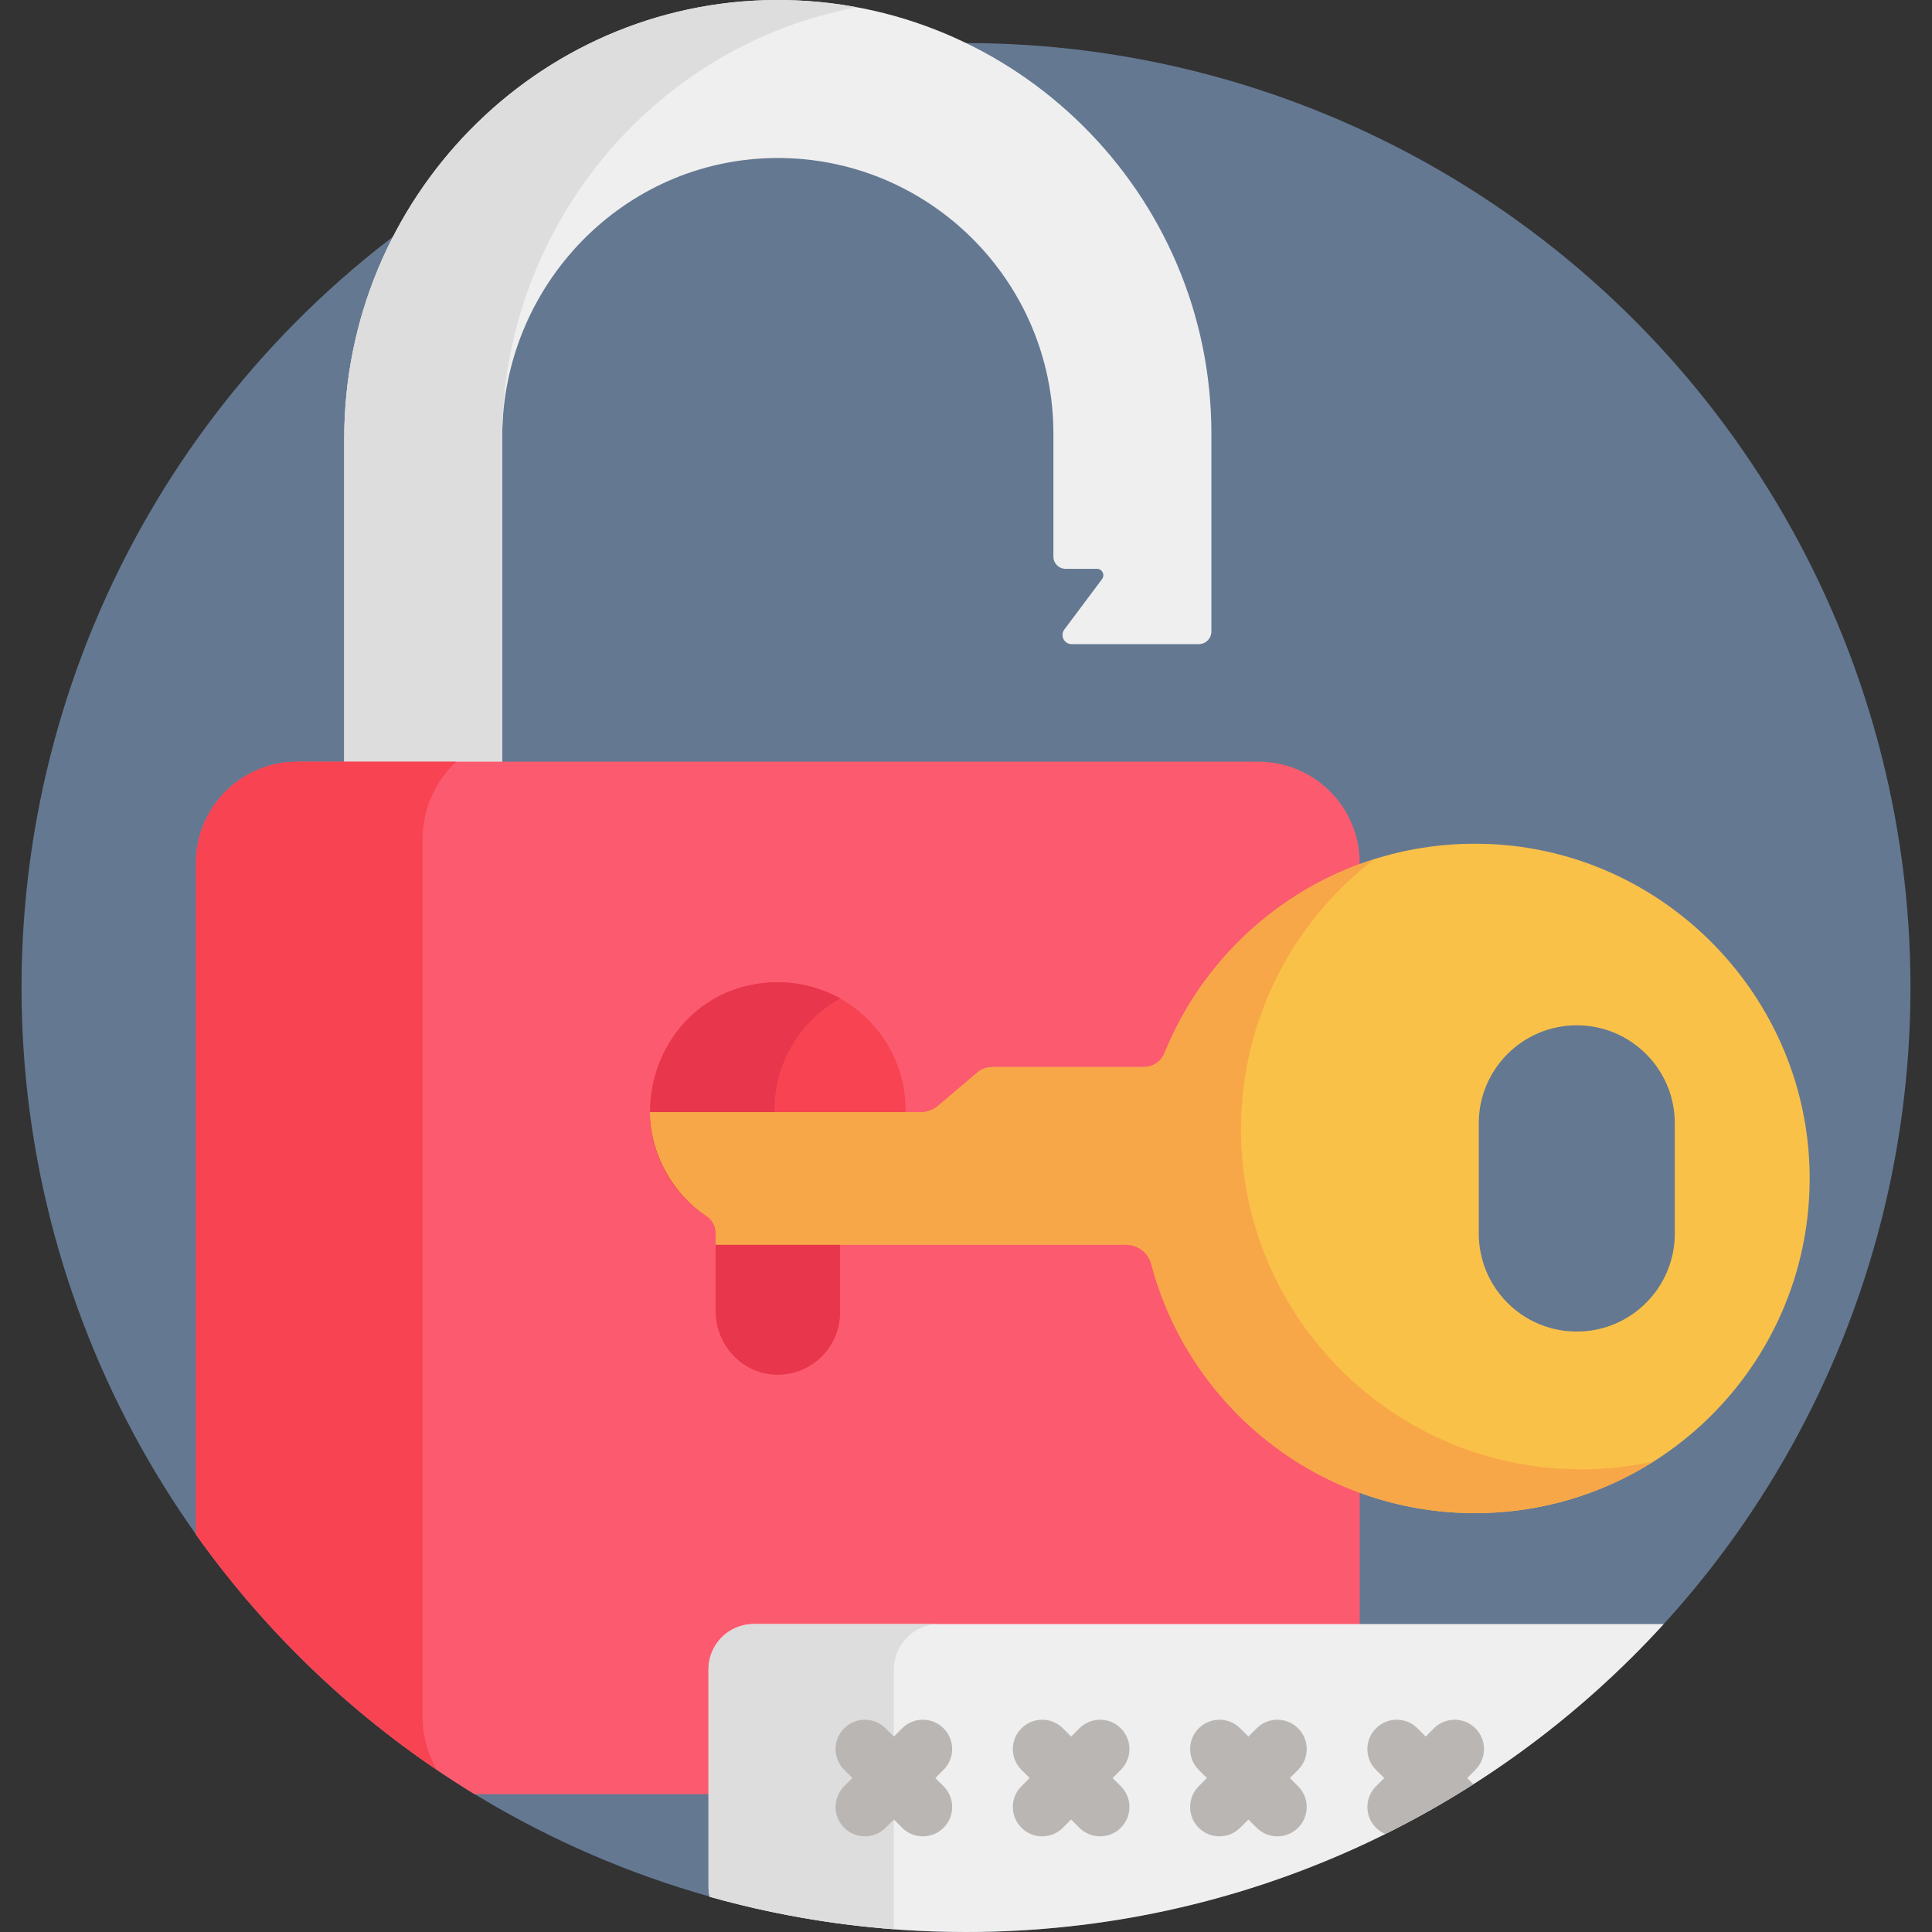 <?xml version="1.0" encoding="iso-8859-1"?>
<!-- Generator: Adobe Illustrator 19.0.0, SVG Export Plug-In . SVG Version: 6.00 Build 0)  -->
<svg version="1.1" id="Capa_1" xmlns="http://www.w3.org/2000/svg" xmlns:xlink="http://www.w3.org/1999/xlink" x="0px" y="0px"
	 viewBox="0 0 512 512" style="enable-background:new 0 0 512 512;" xml:space="preserve">
<rect x="0" y="0" width="512" height="512" fill="#333333" stroke="none"/>
<circle style="fill:#647892;" cx="256" cy="261.706" r="250.294"/>
<path style="fill:#EFEFEF;" d="M205.458,0.002C142.052,0.366,91.222,52.763,91.222,116.17v92.943h41.873v-93.276
	c0-40.208,32.105-73.571,72.312-73.961c40.6-0.394,73.755,32.519,73.755,73.03v32.62c0,1.776,1.439,3.215,3.215,3.215h8.316
	c1.401,0,2.203,1.6,1.363,2.722l-9.99,13.361c-1.198,1.603-0.055,3.885,1.946,3.885h33.652c1.861,0,3.369-1.508,3.369-3.369v-52.432
	C321.035,51.323,269.124-0.363,205.458,0.002z"/>
<path style="fill:#DDDDDD;" d="M227.124,1.931c-7.022-1.302-14.263-1.972-21.666-1.929C142.052,0.366,91.222,52.763,91.222,116.17
	v92.943h41.873v-93.276C133.095,61.628,171.919,12.242,227.124,1.931z"/>
<path style="fill:#FC5B6F;" d="M333.481,201.858H78.777c-14.83,0-26.852,12.022-26.852,26.852c0,5.134,0,115.523,0,177.947
	c19.663,27.633,44.801,51.096,73.826,68.819c69.258,0,191.724,0,207.729,0c14.829,0,26.851-12.022,26.851-26.852
	c0-5.585,0-212.852,0-219.914C360.332,213.88,348.31,201.858,333.481,201.858z"/>
<g>
	<path style="fill:#F74352;" d="M111.983,454.86c0-5.902,0-224.924,0-232.386c0-8.123,3.419-15.443,8.89-20.616H78.777
		c-14.83,0-26.852,12.022-26.852,26.852c0,5.134,0,115.523,0,177.947c17.377,24.42,39.036,45.577,63.869,62.4
		C113.375,464.881,111.983,460.034,111.983,454.86z"/>
	<path style="fill:#F74352;" d="M239.992,294.165c0-19.436-16.373-35.047-36.079-33.794c-31.89,2.029-43.607,43.862-16.601,61.945
		c1.448,0.97,2.341,2.576,2.341,4.318v20.75c0,8.457,6.196,15.876,14.601,16.803c9.938,1.096,18.347-6.655,18.347-16.371V326.57
		c0-1.71,0.883-3.279,2.304-4.229C234.001,316.27,239.992,305.92,239.992,294.165z"/>
</g>
<path style="fill:#E8364C;" d="M220.292,322.317c-20.9-13.995-19.927-45.197,2.36-57.713c-5.485-3.073-11.912-4.666-18.739-4.231
	c-31.889,2.029-43.608,43.862-16.6,61.946c1.448,0.97,2.341,2.576,2.341,4.318v20.75c0,8.457,6.195,15.876,14.601,16.803
	c9.938,1.096,18.347-6.655,18.347-16.371v-21.248c0-0.071,0.01-0.14,0.013-0.211C222.527,324.724,221.663,323.236,220.292,322.317z"
	/>
<path style="fill:#FAC149;" d="M479.569,310.89c-0.724-46.694-38.218-85.257-84.876-87.213
	c-38.842-1.628-72.424,21.741-86.034,55.34c-0.923,2.279-3.125,3.777-5.583,3.777h-40.1c-1.459,0-2.87,0.518-3.983,1.462
	l-10.422,8.844c-1.266,1.074-2.873,1.664-4.533,1.664H172.28c0.2,11.49,6.115,21.582,15.033,27.553
	c1.449,0.97,2.341,2.576,2.341,4.318v3.195h108.703c3.149,0,5.951,2.09,6.754,5.136c10.018,38.004,44.618,66.03,85.769,66.03
	C440.336,400.997,480.338,360.522,479.569,310.89z M443.84,326.902c0,14.345-11.629,25.975-25.975,25.975
	s-25.975-11.63-25.975-25.975v-29.211c0-14.345,11.629-25.975,25.975-25.975s25.975,11.63,25.975,25.975V326.902z"/>
<path style="fill:#EFEFEF;" d="M440.903,430.397H199.73c-6.58,0-11.965,5.384-11.965,11.965v57.672c0,0.904,0.11,1.782,0.302,2.63
	c21.603,6.078,44.386,9.335,67.932,9.335C329.241,512,395.13,480.538,440.903,430.397z"/>
<path style="fill:#DDDDDD;" d="M236.885,442.362c0-6.58,5.384-11.965,11.965-11.965h-49.121c-6.58,0-11.965,5.384-11.965,11.965
	v57.672c0,0.904,0.11,1.782,0.302,2.63c15.701,4.417,32.029,7.337,48.818,8.606v-68.908H236.885z"/>
<g>
	<path style="fill:#BAB6B3;" d="M250.06,458.024c-3.035-3.037-7.958-3.036-10.994-0.001l-2.181,2.181l-2.181-2.181
		c-3.036-3.035-7.958-3.036-10.994,0.001c-3.036,3.036-3.036,7.957,0,10.994l2.181,2.181l-2.181,2.181
		c-3.036,3.037-3.036,7.958,0,10.994c1.517,1.518,3.507,2.277,5.496,2.277s3.979-0.759,5.496-2.276l2.181-2.181l2.181,2.181
		c1.517,1.517,3.507,2.276,5.496,2.276c1.99,0,3.979-0.759,5.496-2.277c3.036-3.036,3.036-7.957,0-10.994l-2.181-2.181l2.181-2.181
		C253.096,465.981,253.096,461.06,250.06,458.024z"/>
	<path style="fill:#BAB6B3;" d="M297.039,458.024c-3.035-3.037-7.958-3.036-10.994-0.001l-2.181,2.181l-2.181-2.181
		c-3.036-3.035-7.958-3.036-10.994,0.001c-3.036,3.036-3.036,7.957,0,10.994l2.181,2.181l-2.181,2.181
		c-3.036,3.037-3.036,7.958,0,10.994c1.517,1.518,3.507,2.277,5.496,2.277c1.989,0,3.979-0.759,5.496-2.276l2.181-2.181l2.181,2.181
		c1.517,1.517,3.507,2.276,5.496,2.276c1.99,0,3.979-0.759,5.496-2.277c3.036-3.036,3.036-7.957,0-10.994l-2.181-2.181l2.181-2.181
		C300.076,465.981,300.076,461.06,297.039,458.024z"/>
	<path style="fill:#BAB6B3;" d="M344.019,458.023c-3.036-3.035-7.958-3.035-10.994,0l-2.181,2.181l-2.181-2.181
		c-3.036-3.035-7.958-3.035-10.994,0c-3.036,3.037-3.036,7.958,0,10.995l2.181,2.181l-2.181,2.181
		c-3.036,3.037-3.036,7.958,0,10.995c1.517,1.517,3.507,2.276,5.496,2.276c1.99,0,3.979-0.759,5.496-2.276l2.181-2.181l2.181,2.181
		c1.517,1.517,3.507,2.276,5.496,2.276s3.979-0.759,5.496-2.276c3.036-3.037,3.036-7.958,0-10.995l-2.181-2.181l2.181-2.181
		C347.055,465.981,347.055,461.06,344.019,458.023z"/>
	<path style="fill:#BAB6B3;" d="M380.005,458.023l-2.181,2.181l-2.181-2.181c-3.035-3.035-7.958-3.036-10.994,0.001
		c-3.036,3.036-3.036,7.957,0,10.994l2.181,2.181l-2.181,2.181c-3.036,3.037-3.036,7.958,0,10.994
		c0.729,0.729,1.567,1.277,2.459,1.657c8.038-3.989,15.836-8.385,23.356-13.184l-1.647-1.647l2.181-2.181
		c3.036-3.037,3.036-7.958,0-10.994C387.963,454.988,383.041,454.989,380.005,458.023z"/>
</g>
<path style="fill:#F8A748;" d="M419.02,389.377c-49.779,0-90.132-40.353-90.132-90.132c0-29.161,13.854-55.084,35.334-71.558
	c-25.288,7.965-45.686,26.948-55.562,51.329c-0.923,2.279-3.125,3.777-5.583,3.777h-40.101c-1.459,0-2.87,0.518-3.983,1.462
	l-10.422,8.844c-1.266,1.074-2.873,1.664-4.533,1.664h-71.758c0.2,11.49,6.115,21.582,15.033,27.553
	c1.448,0.97,2.341,2.576,2.341,4.318v3.195h108.703c3.149,0,5.952,2.09,6.754,5.136c10.019,38.004,44.618,66.03,85.769,66.03
	c17.401,0,33.627-5.016,47.323-13.672C432.021,388.665,425.604,389.377,419.02,389.377z"/>
<g>
</g>
<g>
</g>
<g>
</g>
<g>
</g>
<g>
</g>
<g>
</g>
<g>
</g>
<g>
</g>
<g>
</g>
<g>
</g>
<g>
</g>
<g>
</g>
<g>
</g>
<g>
</g>
<g>
</g>
</svg>
